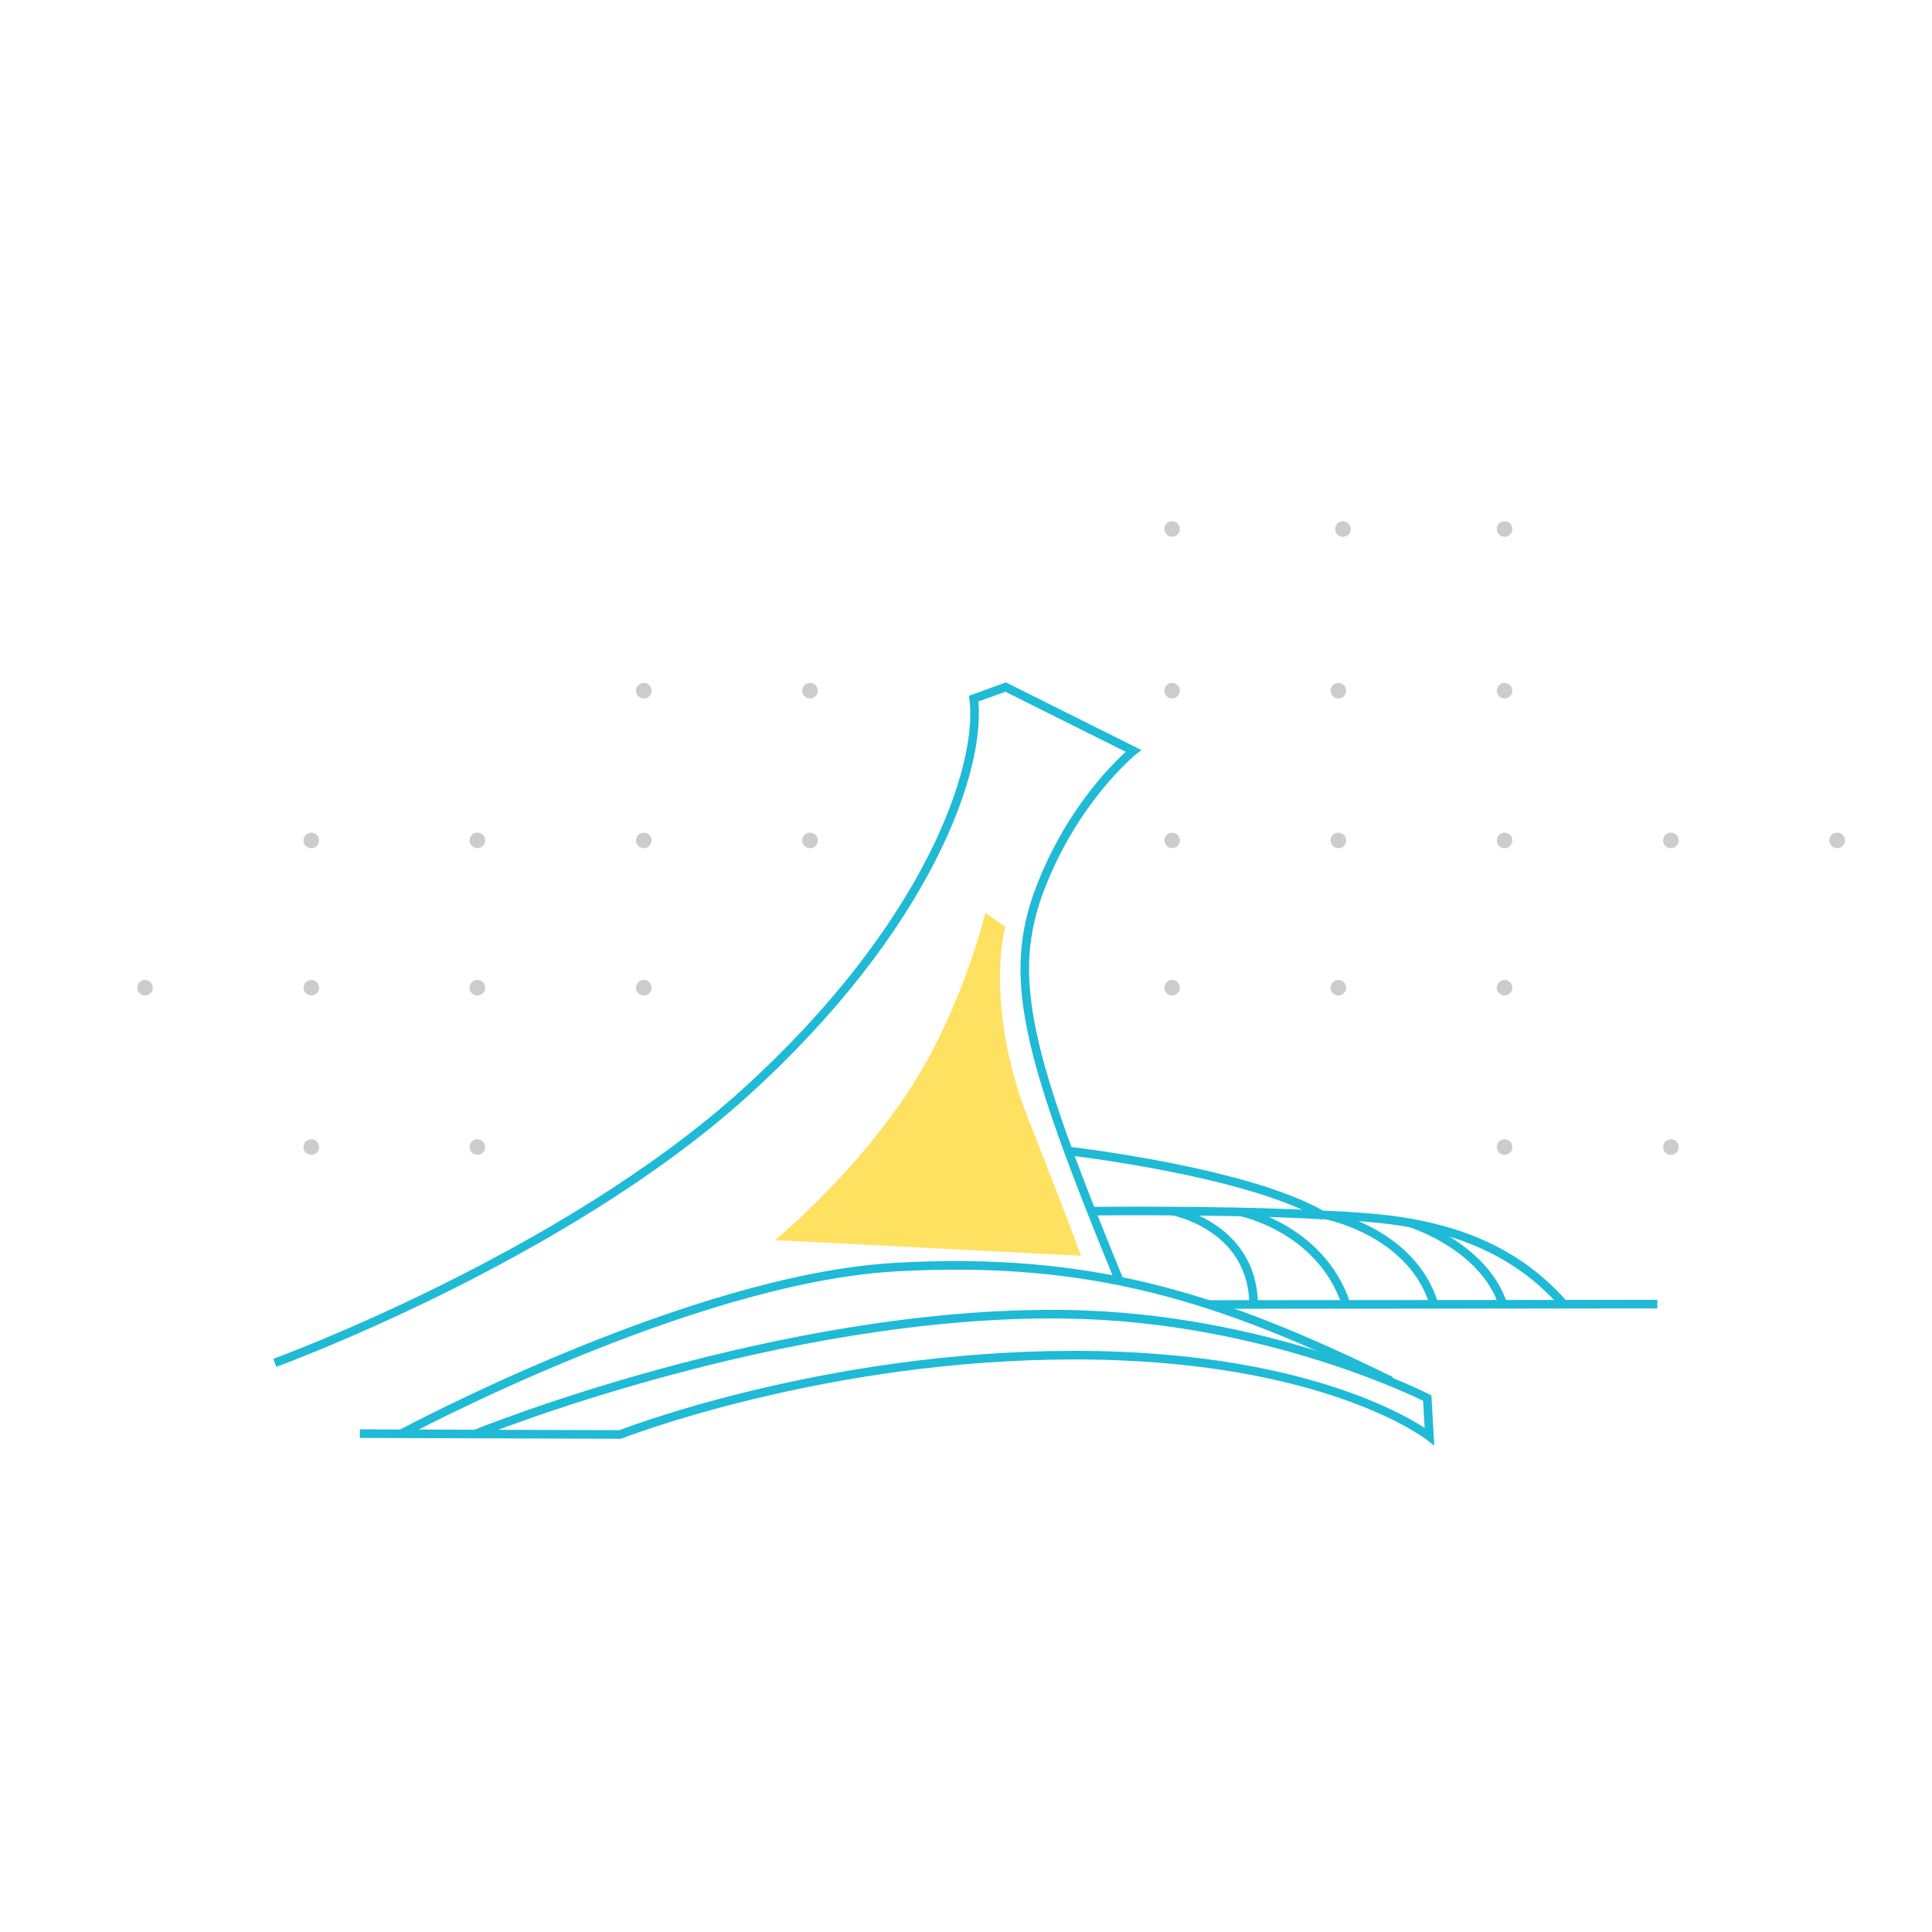 <svg xmlns="http://www.w3.org/2000/svg" viewBox="0 0 450 450"><defs><style>.a{fill:none;stroke:#1fbad6;stroke-miterlimit:10;stroke-width:2px;}.b{fill:#ffe161;}.c{fill:#ccc;}</style></defs><title>montreal</title><path class="a" d="M64,317.43s66.87-24.32,109.43-62.82,55.4-75.67,53.37-91.88l7.43-2.7L264,174.89s-13.51,10.81-21.62,31.75-3.23,39.08,18.38,91.77"/><path class="a" d="M249.11,268.12s41.2,4.73,58.77,14.86c17.56.67,39.89,2.28,56.1,20.52"/><path class="a" d="M324,321.65c-39.57-19.4-69.58-29.1-115.47-26.51C160.61,297.84,93.38,334,93.38,334"/><path class="a" d="M307.88,283s-16.57-1.19-53.77-.9"/><path class="a" d="M110.58,334.06S181.33,305.23,248,306.11c47.58.62,84.43,19.53,84.43,19.53l.52,8.94s-24-18.94-82.7-18.94-105.79,18.48-105.79,18.48l-60.64-.2"/><path class="a" d="M273.11,282.06s18.43,3.42,18.89,21.44"/><path class="a" d="M289,282.29s18.52,3.69,24.5,21.35"/><path class="a" d="M308.83,283s20.14,3.83,25.22,20.93"/><path class="a" d="M328.36,284.81s17.23,5.25,21.75,19.13"/><path class="b" d="M180.52,288.84s24.24-19.79,37-44.81a155.59,155.59,0,0,0,12-31.42l4.62,3.24s-5.08,18.28,5.55,45.27c10.19,25.88,12.09,31.37,12.09,31.37Z"/><line class="a" x1="281.42" y1="303.84" x2="386.03" y2="303.76"/><path class="c" d="M314.61,123.21a1.81,1.81,0,1,1-1.81-1.8A1.81,1.81,0,0,1,314.61,123.21Z"/><path class="c" d="M352.26,123.21a1.81,1.81,0,1,1-1.8-1.8A1.81,1.81,0,0,1,352.26,123.21Z"/><path class="c" d="M151.76,160.87a1.81,1.81,0,1,1-1.8-1.8A1.81,1.81,0,0,1,151.76,160.87Z"/><path class="c" d="M190.48,160.87a1.81,1.81,0,1,1-1.8-1.8A1.81,1.81,0,0,1,190.48,160.87Z"/><path class="c" d="M35.59,230.05a1.81,1.81,0,1,1-1.8-1.8A1.81,1.81,0,0,1,35.59,230.05Z"/><path class="c" d="M74.31,195.74a1.81,1.81,0,1,1-1.8-1.8A1.81,1.81,0,0,1,74.31,195.74Z"/><path class="c" d="M113,195.74a1.81,1.81,0,1,1-1.81-1.8A1.81,1.81,0,0,1,113,195.74Z"/><path class="c" d="M151.76,195.74a1.81,1.81,0,1,1-1.8-1.8A1.81,1.81,0,0,1,151.76,195.74Z"/><path class="c" d="M190.48,195.74a1.81,1.81,0,1,1-1.8-1.8A1.81,1.81,0,0,1,190.48,195.74Z"/><path class="c" d="M113,230.05a1.81,1.81,0,1,1-1.81-1.8A1.81,1.81,0,0,1,113,230.05Z"/><path class="c" d="M113,267.16a1.81,1.81,0,1,1-1.81-1.8A1.81,1.81,0,0,1,113,267.16Z"/><path class="c" d="M151.76,230.05a1.81,1.81,0,1,1-1.8-1.8A1.81,1.81,0,0,1,151.76,230.05Z"/><path class="c" d="M74.31,230.05a1.8,1.8,0,1,1-1.8-1.8A1.8,1.8,0,0,1,74.31,230.05Z"/><path class="c" d="M74.31,267.16a1.81,1.81,0,1,1-1.8-1.8A1.81,1.81,0,0,1,74.31,267.16Z"/><path class="c" d="M391,267.16a1.81,1.81,0,1,1-1.8-1.8A1.8,1.8,0,0,1,391,267.16Z"/><path class="c" d="M274.81,123.21a1.8,1.8,0,1,1-1.8-1.8A1.8,1.8,0,0,1,274.81,123.21Z"/><path class="c" d="M274.81,160.87a1.8,1.8,0,1,1-1.8-1.8A1.8,1.8,0,0,1,274.81,160.87Z"/><path class="c" d="M313.54,160.87a1.81,1.81,0,1,1-1.81-1.8A1.81,1.81,0,0,1,313.54,160.87Z"/><path class="c" d="M352.26,160.87a1.81,1.81,0,1,1-1.8-1.8A1.81,1.81,0,0,1,352.26,160.87Z"/><path class="c" d="M274.81,195.74a1.8,1.8,0,1,1-1.8-1.8A1.8,1.8,0,0,1,274.81,195.74Z"/><path class="c" d="M313.54,195.74a1.81,1.81,0,1,1-1.81-1.8A1.81,1.81,0,0,1,313.54,195.74Z"/><path class="c" d="M352.26,195.74a1.81,1.81,0,1,1-1.8-1.8A1.81,1.81,0,0,1,352.26,195.74Z"/><path class="c" d="M391,195.74a1.81,1.81,0,1,1-1.8-1.8A1.8,1.8,0,0,1,391,195.74Z"/><path class="c" d="M429.71,195.74a1.81,1.81,0,1,1-1.81-1.8A1.81,1.81,0,0,1,429.71,195.74Z"/><path class="c" d="M274.81,230.05a1.8,1.8,0,1,1-1.8-1.8A1.8,1.8,0,0,1,274.81,230.05Z"/><path class="c" d="M313.54,230.05a1.81,1.81,0,1,1-1.81-1.8A1.81,1.81,0,0,1,313.54,230.05Z"/><path class="c" d="M352.26,230.05a1.81,1.81,0,1,1-1.8-1.8A1.81,1.81,0,0,1,352.26,230.05Z"/><path class="c" d="M352.26,267.16a1.81,1.81,0,1,1-1.8-1.8A1.81,1.81,0,0,1,352.26,267.16Z"/></svg>